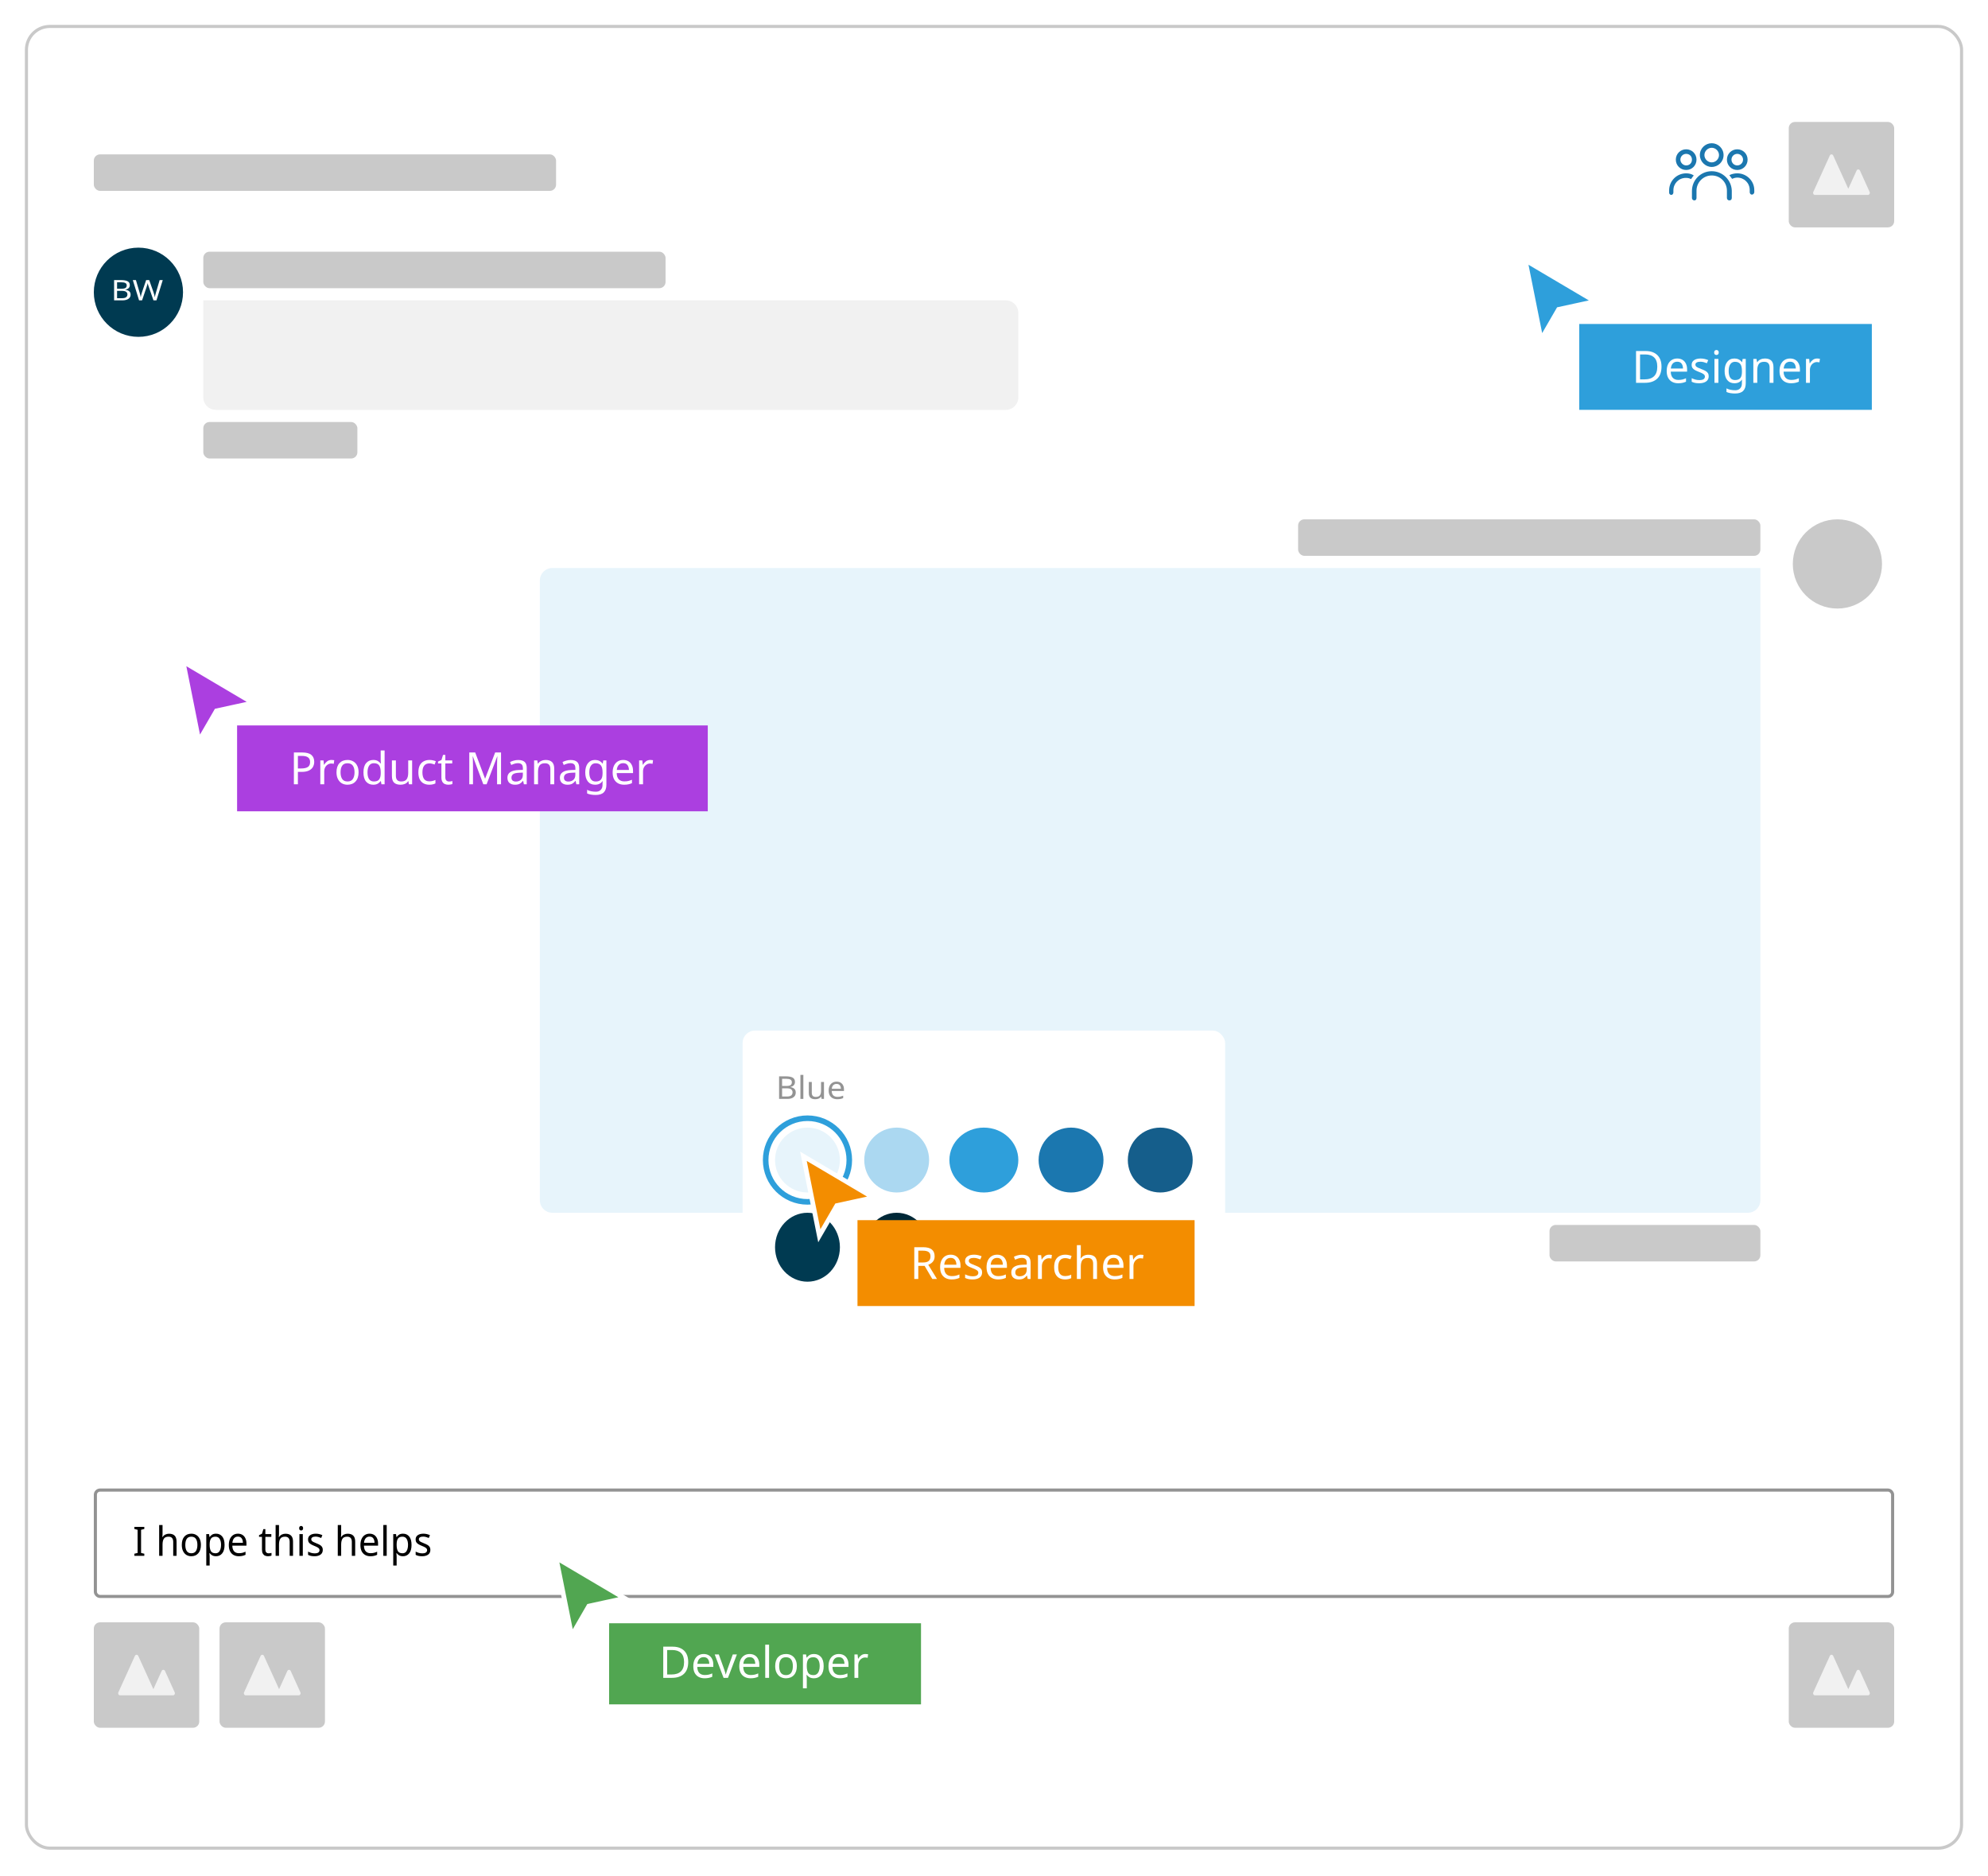 <svg width="639" height="603" viewBox="0 0 639 603" fill="none" xmlns="http://www.w3.org/2000/svg">
<g filter="url(#filter0_d_5248_1139)">
<rect x="8" y="4" width="623" height="586.506" rx="8" fill="white"/>
<rect x="8.5" y="4.5" width="622" height="585.506" rx="7.5" stroke="#C9C9C9"/>
</g>
<rect x="30.157" y="49.617" width="148.582" height="11.73" rx="2" fill="#C9C9C9"/>
<rect x="65.348" y="80.897" width="148.582" height="11.73" rx="2" fill="#C9C9C9"/>
<rect x="574.956" y="39.19" width="33.887" height="33.887" rx="2" fill="#C9C9C9"/>
<rect x="30.657" y="478.918" width="577.686" height="34.19" rx="1.5" stroke="#939393"/>
<rect x="417.251" y="166.918" width="148.582" height="11.73" rx="2" fill="#C9C9C9"/>
<rect x="498.059" y="393.701" width="67.774" height="11.73" rx="2" fill="#C9C9C9"/>
<rect x="65.348" y="135.638" width="49.527" height="11.73" rx="2" fill="#C9C9C9"/>
<path d="M65.348 96.538H323.32C325.53 96.538 327.32 98.329 327.32 100.538V127.728C327.32 129.937 325.53 131.728 323.32 131.728H69.348C67.138 131.728 65.348 129.937 65.348 127.728V96.538Z" fill="#F1F1F1"/>
<rect x="507.616" y="104.128" width="94.046" height="27.6" fill="#2E9FDB"/>
<g filter="url(#filter1_d_5248_1139)">
<path d="M490.238 79.594L495.349 105.15L500.972 95.439L512.727 92.883L490.238 79.594Z" fill="#2E9FDB"/>
<path d="M490.238 79.594L495.349 105.15L500.972 95.439L512.727 92.883L490.238 79.594Z" stroke="white" stroke-width="1.5"/>
</g>
<path d="M534.057 117.83C534.057 119.557 533.585 120.859 532.64 121.737C531.705 122.605 530.398 123.039 528.719 123.039H525.871V112.821H529.02C530.04 112.821 530.928 113.012 531.681 113.393C532.445 113.775 533.031 114.338 533.442 115.082C533.852 115.826 534.057 116.742 534.057 117.83ZM532.698 117.873C532.698 116.508 532.359 115.511 531.681 114.882C531.014 114.242 530.064 113.923 528.834 113.923H527.159V121.937H528.547C531.314 121.937 532.698 120.582 532.698 117.873Z" fill="white"/>
<path d="M539.116 115.225C539.764 115.225 540.327 115.368 540.804 115.654C541.281 115.941 541.644 116.346 541.892 116.871C542.15 117.386 542.279 117.992 542.279 118.688V119.447H537.026C537.045 120.315 537.265 120.978 537.685 121.436C538.114 121.885 538.71 122.109 539.474 122.109C539.96 122.109 540.389 122.066 540.762 121.98C541.143 121.885 541.534 121.751 541.935 121.579V122.681C541.544 122.853 541.157 122.977 540.776 123.053C540.394 123.139 539.941 123.182 539.416 123.182C538.682 123.182 538.038 123.034 537.484 122.739C536.931 122.443 536.497 122.004 536.182 121.422C535.877 120.84 535.724 120.12 535.724 119.261C535.724 118.421 535.862 117.701 536.139 117.1C536.425 116.499 536.821 116.036 537.327 115.712C537.842 115.387 538.438 115.225 539.116 115.225ZM539.101 116.256C538.5 116.256 538.023 116.451 537.67 116.842C537.327 117.224 537.122 117.758 537.055 118.445H540.962C540.952 117.796 540.8 117.272 540.504 116.871C540.208 116.461 539.741 116.256 539.101 116.256Z" fill="white"/>
<path d="M549.226 120.921C549.226 121.665 548.949 122.228 548.396 122.61C547.843 122.991 547.098 123.182 546.163 123.182C545.629 123.182 545.166 123.139 544.775 123.053C544.394 122.968 544.055 122.848 543.759 122.696V121.551C544.064 121.703 544.432 121.846 544.861 121.98C545.3 122.104 545.744 122.166 546.192 122.166C546.831 122.166 547.294 122.066 547.58 121.866C547.866 121.656 548.01 121.379 548.01 121.036C548.01 120.845 547.957 120.673 547.852 120.52C547.747 120.368 547.556 120.215 547.28 120.062C547.012 119.91 546.626 119.738 546.12 119.547C545.624 119.356 545.2 119.166 544.847 118.975C544.494 118.784 544.222 118.555 544.031 118.288C543.84 118.021 543.745 117.677 543.745 117.257C543.745 116.609 544.007 116.108 544.532 115.755C545.066 115.402 545.763 115.225 546.621 115.225C547.089 115.225 547.523 115.273 547.924 115.368C548.334 115.464 548.716 115.588 549.069 115.74L548.639 116.742C548.315 116.609 547.976 116.494 547.623 116.399C547.27 116.303 546.908 116.256 546.535 116.256C546.02 116.256 545.624 116.341 545.348 116.513C545.08 116.675 544.947 116.9 544.947 117.186C544.947 117.405 545.009 117.587 545.133 117.73C545.257 117.873 545.462 118.016 545.748 118.159C546.044 118.302 546.435 118.464 546.922 118.646C547.408 118.827 547.823 119.013 548.167 119.204C548.51 119.394 548.773 119.628 548.954 119.905C549.135 120.172 549.226 120.511 549.226 120.921Z" fill="white"/>
<path d="M551.723 112.492C551.914 112.492 552.081 112.558 552.224 112.692C552.377 112.816 552.453 113.016 552.453 113.293C552.453 113.57 552.377 113.775 552.224 113.909C552.081 114.033 551.914 114.095 551.723 114.095C551.514 114.095 551.337 114.033 551.194 113.909C551.051 113.775 550.979 113.57 550.979 113.293C550.979 113.016 551.051 112.816 551.194 112.692C551.337 112.558 551.514 112.492 551.723 112.492ZM552.339 115.368V123.039H551.079V115.368H552.339Z" fill="white"/>
<path d="M557.488 115.225C557.994 115.225 558.447 115.321 558.848 115.511C559.258 115.702 559.606 115.993 559.893 116.384H559.964L560.136 115.368H561.138V123.168C561.138 124.265 560.856 125.09 560.293 125.644C559.74 126.197 558.876 126.474 557.703 126.474C556.577 126.474 555.656 126.312 554.941 125.987V124.828C555.695 125.229 556.639 125.429 557.774 125.429C558.433 125.429 558.948 125.233 559.32 124.842C559.702 124.461 559.893 123.936 559.893 123.268V122.968C559.893 122.853 559.897 122.691 559.907 122.481C559.916 122.262 559.926 122.109 559.935 122.023H559.878C559.363 122.796 558.571 123.182 557.503 123.182C556.51 123.182 555.733 122.834 555.17 122.137C554.616 121.441 554.34 120.468 554.34 119.218C554.34 117.997 554.616 117.028 555.17 116.313C555.733 115.588 556.506 115.225 557.488 115.225ZM557.66 116.284C557.021 116.284 556.525 116.542 556.172 117.057C555.819 117.563 555.642 118.288 555.642 119.232C555.642 120.177 555.814 120.902 556.157 121.408C556.501 121.904 557.011 122.152 557.689 122.152C558.461 122.152 559.024 121.947 559.377 121.536C559.73 121.117 559.907 120.444 559.907 119.519V119.218C559.907 118.178 559.726 117.429 559.363 116.971C559 116.513 558.433 116.284 557.66 116.284Z" fill="white"/>
<path d="M567.266 115.225C568.182 115.225 568.874 115.449 569.341 115.898C569.809 116.346 570.043 117.062 570.043 118.044V123.039H568.798V118.13C568.798 116.9 568.225 116.284 567.08 116.284C566.231 116.284 565.644 116.523 565.32 117C564.995 117.477 564.833 118.164 564.833 119.061V123.039H563.574V115.368H564.59L564.776 116.413H564.848C565.096 116.012 565.439 115.717 565.878 115.526C566.317 115.325 566.78 115.225 567.266 115.225Z" fill="white"/>
<path d="M575.383 115.225C576.032 115.225 576.595 115.368 577.072 115.654C577.549 115.941 577.911 116.346 578.159 116.871C578.417 117.386 578.546 117.992 578.546 118.688V119.447H573.294C573.313 120.315 573.532 120.978 573.952 121.436C574.381 121.885 574.978 122.109 575.741 122.109C576.227 122.109 576.657 122.066 577.029 121.98C577.41 121.885 577.802 121.751 578.202 121.579V122.681C577.811 122.853 577.425 122.977 577.043 123.053C576.662 123.139 576.208 123.182 575.684 123.182C574.949 123.182 574.305 123.034 573.752 122.739C573.198 122.443 572.764 122.004 572.449 121.422C572.144 120.84 571.991 120.12 571.991 119.261C571.991 118.421 572.13 117.701 572.406 117.1C572.693 116.499 573.088 116.036 573.594 115.712C574.109 115.387 574.706 115.225 575.383 115.225ZM575.369 116.256C574.768 116.256 574.291 116.451 573.938 116.842C573.594 117.224 573.389 117.758 573.322 118.445H577.229C577.22 117.796 577.067 117.272 576.771 116.871C576.475 116.461 576.008 116.256 575.369 116.256Z" fill="white"/>
<path d="M584.076 115.225C584.22 115.225 584.372 115.235 584.534 115.254C584.697 115.263 584.844 115.282 584.978 115.311L584.821 116.47C584.697 116.442 584.558 116.418 584.406 116.399C584.253 116.38 584.115 116.37 583.991 116.37C583.599 116.37 583.232 116.48 582.889 116.699C582.545 116.909 582.268 117.21 582.059 117.601C581.858 117.982 581.758 118.431 581.758 118.946V123.039H580.499V115.368H581.529L581.672 116.771H581.729C581.968 116.351 582.283 115.988 582.674 115.683C583.075 115.378 583.542 115.225 584.076 115.225Z" fill="white"/>
<rect x="195.782" y="521.729" width="100.257" height="26.067" fill="#51A651"/>
<g filter="url(#filter2_d_5248_1139)">
<path d="M178.738 496.665L183.751 521.729L189.265 512.205L200.795 509.699L178.738 496.665Z" fill="#51A651"/>
<path d="M178.738 496.665L183.751 521.729L189.265 512.205L200.795 509.699L178.738 496.665Z" stroke="white" stroke-width="1.5"/>
</g>
<path d="M221.214 534.166C221.214 535.859 220.751 537.137 219.825 537.998C218.908 538.849 217.626 539.275 215.979 539.275H213.186V529.253H216.273C217.275 529.253 218.145 529.44 218.884 529.815C219.633 530.189 220.208 530.741 220.611 531.471C221.013 532.201 221.214 533.099 221.214 534.166ZM219.881 534.208C219.881 532.87 219.549 531.892 218.884 531.274C218.229 530.647 217.298 530.334 216.091 530.334H214.449V538.194H215.81C218.524 538.194 219.881 536.865 219.881 534.208Z" fill="white"/>
<path d="M226.175 531.611C226.812 531.611 227.364 531.751 227.832 532.032C228.3 532.313 228.655 532.711 228.898 533.225C229.151 533.731 229.277 534.325 229.277 535.008V535.752H224.126C224.145 536.603 224.36 537.254 224.772 537.703C225.193 538.143 225.778 538.362 226.526 538.362C227.004 538.362 227.425 538.32 227.79 538.236C228.164 538.143 228.548 538.012 228.941 537.843V538.924C228.557 539.092 228.178 539.214 227.804 539.289C227.429 539.373 226.985 539.415 226.47 539.415C225.75 539.415 225.118 539.27 224.575 538.98C224.033 538.69 223.607 538.26 223.298 537.689C222.999 537.118 222.849 536.411 222.849 535.569C222.849 534.746 222.985 534.039 223.256 533.45C223.537 532.86 223.925 532.407 224.421 532.088C224.926 531.77 225.511 531.611 226.175 531.611ZM226.161 532.622C225.572 532.622 225.104 532.814 224.758 533.197C224.421 533.572 224.22 534.096 224.154 534.769H227.986C227.977 534.133 227.827 533.618 227.537 533.225C227.247 532.823 226.788 532.622 226.161 532.622Z" fill="white"/>
<path d="M232.575 539.275L229.725 531.751H231.045L232.645 536.187C232.72 536.393 232.799 536.622 232.884 536.875C232.968 537.127 233.043 537.371 233.108 537.605C233.174 537.838 233.22 538.03 233.249 538.18H233.305C233.333 538.03 233.384 537.838 233.459 537.605C233.534 537.361 233.613 537.118 233.698 536.875C233.782 536.622 233.861 536.393 233.936 536.187L235.536 531.751H236.856L233.992 539.275H232.575Z" fill="white"/>
<path d="M240.952 531.611C241.588 531.611 242.14 531.751 242.608 532.032C243.076 532.313 243.431 532.711 243.675 533.225C243.927 533.731 244.054 534.325 244.054 535.008V535.752H238.902C238.921 536.603 239.136 537.254 239.548 537.703C239.969 538.143 240.554 538.362 241.303 538.362C241.78 538.362 242.201 538.32 242.566 538.236C242.94 538.143 243.324 538.012 243.717 537.843V538.924C243.333 539.092 242.954 539.214 242.58 539.289C242.206 539.373 241.761 539.415 241.246 539.415C240.526 539.415 239.894 539.27 239.352 538.98C238.809 538.69 238.383 538.26 238.074 537.689C237.775 537.118 237.625 536.411 237.625 535.569C237.625 534.746 237.761 534.039 238.032 533.45C238.313 532.86 238.701 532.407 239.197 532.088C239.702 531.77 240.287 531.611 240.952 531.611ZM240.938 532.622C240.348 532.622 239.88 532.814 239.534 533.197C239.197 533.572 238.996 534.096 238.931 534.769H242.762C242.753 534.133 242.603 533.618 242.313 533.225C242.023 532.823 241.565 532.622 240.938 532.622Z" fill="white"/>
<path d="M247.204 539.275H245.969V528.607H247.204V539.275Z" fill="white"/>
<path d="M256.128 535.499C256.128 536.744 255.81 537.707 255.174 538.391C254.547 539.074 253.695 539.415 252.619 539.415C251.955 539.415 251.361 539.265 250.837 538.966C250.322 538.657 249.915 538.213 249.616 537.633C249.316 537.043 249.167 536.332 249.167 535.499C249.167 534.255 249.475 533.295 250.093 532.622C250.72 531.948 251.576 531.611 252.661 531.611C253.335 531.611 253.934 531.766 254.458 532.074C254.982 532.374 255.389 532.814 255.679 533.394C255.979 533.965 256.128 534.666 256.128 535.499ZM250.444 535.499C250.444 536.388 250.617 537.095 250.963 537.619C251.319 538.133 251.88 538.391 252.647 538.391C253.405 538.391 253.962 538.133 254.318 537.619C254.673 537.095 254.851 536.388 254.851 535.499C254.851 534.61 254.673 533.913 254.318 533.408C253.962 532.902 253.401 532.65 252.633 532.65C251.866 532.65 251.309 532.902 250.963 533.408C250.617 533.913 250.444 534.61 250.444 535.499Z" fill="white"/>
<path d="M261.665 531.611C262.592 531.611 263.335 531.934 263.897 532.58C264.468 533.225 264.753 534.198 264.753 535.499C264.753 536.781 264.468 537.754 263.897 538.419C263.335 539.083 262.587 539.415 261.651 539.415C261.071 539.415 260.589 539.308 260.205 539.092C259.831 538.877 259.536 538.62 259.321 538.32H259.237C259.246 538.479 259.26 538.681 259.279 538.924C259.307 539.167 259.321 539.378 259.321 539.556V542.643H258.086V531.751H259.097L259.265 532.776H259.321C259.546 532.449 259.84 532.173 260.205 531.948C260.57 531.723 261.057 531.611 261.665 531.611ZM261.441 532.65C260.673 532.65 260.131 532.865 259.812 533.295C259.494 533.726 259.331 534.381 259.321 535.261V535.499C259.321 536.426 259.471 537.141 259.77 537.647C260.079 538.143 260.645 538.391 261.469 538.391C261.918 538.391 262.292 538.269 262.592 538.026C262.891 537.773 263.111 537.427 263.251 536.987C263.401 536.547 263.476 536.047 263.476 535.485C263.476 534.624 263.307 533.936 262.971 533.422C262.643 532.907 262.133 532.65 261.441 532.65Z" fill="white"/>
<path d="M269.627 531.611C270.263 531.611 270.815 531.751 271.283 532.032C271.751 532.313 272.107 532.711 272.35 533.225C272.603 533.731 272.729 534.325 272.729 535.008V535.752H267.578C267.596 536.603 267.812 537.254 268.223 537.703C268.644 538.143 269.229 538.362 269.978 538.362C270.455 538.362 270.876 538.32 271.241 538.236C271.615 538.143 271.999 538.012 272.392 537.843V538.924C272.008 539.092 271.629 539.214 271.255 539.289C270.881 539.373 270.436 539.415 269.922 539.415C269.201 539.415 268.57 539.27 268.027 538.98C267.484 538.69 267.058 538.26 266.75 537.689C266.45 537.118 266.3 536.411 266.3 535.569C266.3 534.746 266.436 534.039 266.707 533.45C266.988 532.86 267.376 532.407 267.872 532.088C268.378 531.77 268.963 531.611 269.627 531.611ZM269.613 532.622C269.023 532.622 268.555 532.814 268.209 533.197C267.872 533.572 267.671 534.096 267.606 534.769H271.438C271.428 534.133 271.278 533.618 270.988 533.225C270.698 532.823 270.24 532.622 269.613 532.622Z" fill="white"/>
<path d="M278.153 531.611C278.294 531.611 278.443 531.62 278.602 531.639C278.761 531.649 278.906 531.667 279.037 531.695L278.883 532.832C278.761 532.804 278.626 532.781 278.476 532.762C278.326 532.743 278.191 532.734 278.069 532.734C277.685 532.734 277.325 532.842 276.988 533.057C276.651 533.263 276.38 533.557 276.174 533.941C275.978 534.315 275.879 534.755 275.879 535.261V539.275H274.644V531.751H275.655L275.795 533.127H275.851C276.085 532.715 276.394 532.36 276.778 532.06C277.171 531.761 277.629 531.611 278.153 531.611Z" fill="white"/>
<path d="M541.982 55.71C538.952 55.71 536.508 58.154 536.508 61.184C536.508 61.282 536.508 61.868 536.508 61.966C536.508 62.357 536.899 62.65 537.192 62.65C537.583 62.65 537.876 62.259 537.876 61.868V61.184C537.876 58.936 539.636 57.176 541.884 57.176C542.471 57.176 543.057 57.274 543.546 57.567C543.839 57.176 544.132 56.688 544.426 56.394C543.741 55.906 542.862 55.71 541.982 55.71Z" fill="#1B77AF"/>
<path d="M541.982 54.635C543.839 54.635 545.305 53.169 545.305 51.311C545.305 49.454 543.839 47.988 541.982 47.988C540.125 47.988 538.658 49.454 538.658 51.311C538.658 53.169 540.125 54.635 541.982 54.635ZM541.982 49.454C543.057 49.454 543.839 50.236 543.839 51.311C543.839 52.386 543.057 53.169 541.982 53.169C541.004 53.169 540.125 52.289 540.125 51.311C540.125 50.236 541.004 49.454 541.982 49.454Z" fill="#1B77AF"/>
<path d="M558.404 55.71C557.524 55.71 556.645 55.906 555.863 56.297C556.156 56.688 556.449 57.079 556.742 57.47C557.231 57.274 557.818 57.079 558.404 57.079C560.652 57.079 562.412 58.838 562.412 61.086V61.771C562.412 62.162 562.705 62.553 563.096 62.553C563.487 62.553 563.78 62.259 563.878 61.868V61.086C563.878 58.154 561.434 55.71 558.404 55.71Z" fill="#1B77AF"/>
<path d="M558.404 54.635C560.261 54.635 561.728 53.169 561.728 51.311C561.728 49.454 560.261 47.988 558.404 47.988C556.547 47.988 555.081 49.454 555.081 51.311C555.081 53.169 556.547 54.635 558.404 54.635ZM558.404 49.454C559.382 49.454 560.261 50.236 560.261 51.311C560.261 52.386 559.382 53.169 558.404 53.169C557.329 53.169 556.547 52.289 556.547 51.311C556.547 50.236 557.427 49.454 558.404 49.454Z" fill="#1B77AF"/>
<path d="M550.193 55.026C546.674 55.026 543.839 57.861 543.839 61.38V63.628C543.839 64.019 544.132 64.41 544.621 64.41C545.11 64.41 545.305 64.019 545.305 63.628V61.282C545.305 58.643 547.456 56.394 550.193 56.394C552.93 56.394 555.081 58.545 555.081 61.282V63.628C555.081 64.019 555.374 64.41 555.863 64.41C556.351 64.41 556.645 64.117 556.645 63.628V61.282C556.547 57.861 553.712 55.026 550.193 55.026Z" fill="#1B77AF"/>
<path d="M550.193 53.657C552.246 53.657 554.005 51.995 554.005 49.845C554.005 47.694 552.246 46.033 550.193 46.033C548.14 46.033 546.381 47.694 546.381 49.845C546.381 51.898 548.14 53.657 550.193 53.657ZM550.193 47.499C551.464 47.499 552.539 48.574 552.539 49.845C552.539 51.116 551.464 52.191 550.193 52.191C548.922 52.191 547.847 51.116 547.847 49.845C547.847 48.574 548.922 47.499 550.193 47.499Z" fill="#1B77AF"/>
<path d="M58.831 93.931C58.831 101.849 52.412 108.268 44.494 108.268C36.576 108.268 30.157 101.849 30.157 93.931C30.157 86.013 36.576 79.594 44.494 79.594C52.412 79.594 58.831 86.013 58.831 93.931Z" fill="#003A51"/>
<path d="M604.933 181.255C604.933 189.173 598.515 195.592 590.597 195.592C582.679 195.592 576.26 189.173 576.26 181.255C576.26 173.337 582.679 166.918 590.597 166.918C598.515 166.918 604.933 173.337 604.933 181.255Z" fill="#C9C9C9"/>
<path d="M36.674 90.021H38.844C39.787 90.021 40.503 90.143 40.992 90.386C41.482 90.629 41.726 91.046 41.726 91.636C41.726 92.02 41.602 92.339 41.354 92.595C41.106 92.844 40.748 93.006 40.28 93.079V93.124C40.599 93.173 40.886 93.255 41.141 93.371C41.404 93.486 41.609 93.65 41.758 93.864C41.907 94.076 41.982 94.35 41.982 94.685C41.982 95.275 41.744 95.731 41.269 96.054C40.801 96.376 40.159 96.538 39.344 96.538H36.674V90.021ZM37.631 92.796H39.035C39.681 92.796 40.124 92.707 40.365 92.531C40.613 92.348 40.737 92.081 40.737 91.728C40.737 91.369 40.588 91.113 40.29 90.961C40 90.803 39.532 90.724 38.886 90.724H37.631V92.796ZM37.631 93.48V95.844H39.163C39.837 95.844 40.304 95.731 40.567 95.506C40.829 95.281 40.96 94.986 40.96 94.621C40.96 94.28 40.822 94.007 40.546 93.8C40.276 93.587 39.79 93.48 39.088 93.48H37.631Z" fill="white"/>
<path d="M52.314 90.021L50.293 96.538H49.325L47.847 92.266C47.783 92.096 47.722 91.922 47.666 91.746C47.616 91.564 47.57 91.405 47.528 91.271C47.492 91.132 47.471 91.034 47.464 90.979C47.457 91.058 47.417 91.229 47.347 91.49C47.276 91.746 47.194 92.014 47.102 92.294L45.666 96.538H44.698L42.688 90.021H43.688L44.868 94C44.953 94.28 45.024 94.551 45.081 94.813C45.145 95.074 45.194 95.321 45.23 95.552C45.265 95.315 45.319 95.056 45.389 94.776C45.46 94.496 45.542 94.222 45.634 93.955L46.974 90.021H47.964L49.357 93.982C49.456 94.262 49.541 94.542 49.612 94.822C49.683 95.102 49.736 95.345 49.772 95.552C49.8 95.327 49.846 95.084 49.91 94.822C49.981 94.554 50.059 94.277 50.144 93.991L51.314 90.021H52.314Z" fill="white"/>
<path d="M46.384 500.054H43.19V499.376L44.23 499.129V491.686L43.19 491.426V490.748H46.384V491.426L45.344 491.686V499.129L46.384 499.376V500.054Z" fill="black"/>
<path d="M52.246 490.148V493.055C52.246 493.402 52.225 493.728 52.184 494.032H52.258C52.473 493.676 52.762 493.407 53.125 493.224C53.496 493.042 53.896 492.951 54.325 492.951C55.126 492.951 55.728 493.155 56.133 493.563C56.545 493.963 56.752 494.61 56.752 495.505V500.054H55.675V495.583C55.675 494.463 55.179 493.902 54.189 493.902C53.447 493.902 52.935 494.124 52.655 494.567C52.382 495.001 52.246 495.627 52.246 496.444V500.054H51.157V490.148H52.246Z" fill="black"/>
<path d="M64.576 496.548C64.576 497.704 64.295 498.598 63.734 499.233C63.181 499.867 62.431 500.184 61.482 500.184C60.896 500.184 60.372 500.045 59.91 499.767C59.456 499.48 59.097 499.068 58.833 498.529C58.569 497.982 58.437 497.321 58.437 496.548C58.437 495.392 58.709 494.502 59.254 493.876C59.807 493.25 60.562 492.938 61.519 492.938C62.113 492.938 62.641 493.081 63.103 493.368C63.565 493.646 63.924 494.054 64.18 494.593C64.444 495.123 64.576 495.775 64.576 496.548ZM59.563 496.548C59.563 497.373 59.716 498.029 60.021 498.516C60.335 498.994 60.83 499.233 61.506 499.233C62.175 499.233 62.666 498.994 62.979 498.516C63.293 498.029 63.45 497.373 63.45 496.548C63.45 495.722 63.293 495.075 62.979 494.606C62.666 494.137 62.171 493.902 61.494 493.902C60.817 493.902 60.326 494.137 60.021 494.606C59.716 495.075 59.563 495.722 59.563 496.548Z" fill="black"/>
<path d="M69.459 492.938C70.275 492.938 70.931 493.237 71.427 493.837C71.93 494.436 72.181 495.34 72.181 496.548C72.181 497.738 71.93 498.642 71.427 499.259C70.931 499.876 70.271 500.184 69.446 500.184C68.934 500.184 68.51 500.084 68.171 499.884C67.841 499.685 67.581 499.446 67.391 499.168H67.317C67.325 499.315 67.338 499.502 67.354 499.728C67.379 499.954 67.391 500.149 67.391 500.315V503.182H66.302V493.068H67.193L67.342 494.019H67.391C67.59 493.715 67.849 493.459 68.171 493.25C68.493 493.042 68.922 492.938 69.459 492.938ZM69.26 493.902C68.584 493.902 68.105 494.102 67.825 494.502C67.544 494.901 67.4 495.51 67.391 496.326V496.548C67.391 497.408 67.523 498.073 67.787 498.542C68.06 499.003 68.559 499.233 69.285 499.233C69.681 499.233 70.011 499.12 70.275 498.894C70.539 498.659 70.733 498.338 70.857 497.929C70.989 497.521 71.055 497.056 71.055 496.535C71.055 495.735 70.907 495.097 70.61 494.619C70.321 494.141 69.871 493.902 69.26 493.902Z" fill="black"/>
<path d="M76.479 492.938C77.04 492.938 77.527 493.068 77.94 493.329C78.352 493.589 78.666 493.959 78.88 494.436C79.103 494.906 79.215 495.457 79.215 496.092V496.782H74.672C74.689 497.573 74.879 498.177 75.242 498.594C75.613 499.003 76.129 499.207 76.789 499.207C77.21 499.207 77.581 499.168 77.903 499.089C78.233 499.003 78.571 498.881 78.918 498.724V499.728C78.579 499.884 78.245 499.997 77.915 500.067C77.585 500.145 77.193 500.184 76.739 500.184C76.104 500.184 75.547 500.05 75.068 499.78C74.59 499.511 74.214 499.111 73.942 498.581C73.678 498.051 73.546 497.395 73.546 496.613C73.546 495.848 73.665 495.192 73.905 494.645C74.152 494.098 74.495 493.676 74.932 493.381C75.378 493.085 75.894 492.938 76.479 492.938ZM76.467 493.876C75.947 493.876 75.534 494.054 75.229 494.41C74.932 494.758 74.755 495.245 74.697 495.87H78.076C78.068 495.279 77.936 494.801 77.68 494.436C77.424 494.063 77.02 493.876 76.467 493.876Z" fill="black"/>
<path d="M86.334 499.246C86.499 499.246 86.669 499.233 86.842 499.207C87.015 499.181 87.155 499.146 87.263 499.102V499.976C87.147 500.037 86.982 500.084 86.768 500.119C86.553 500.162 86.347 500.184 86.149 500.184C85.802 500.184 85.48 500.123 85.183 500.002C84.894 499.871 84.659 499.65 84.478 499.337C84.296 499.024 84.206 498.585 84.206 498.021V493.954H83.265V493.407L84.218 492.951L84.651 491.465H85.295V493.068H87.213V493.954H85.295V497.995C85.295 498.42 85.39 498.737 85.579 498.946C85.777 499.146 86.029 499.246 86.334 499.246Z" fill="black"/>
<path d="M89.68 490.148V493.055C89.68 493.402 89.66 493.728 89.618 494.032H89.693C89.907 493.676 90.196 493.407 90.559 493.224C90.93 493.042 91.331 492.951 91.76 492.951C92.56 492.951 93.162 493.155 93.567 493.563C93.979 493.963 94.186 494.61 94.186 495.505V500.054H93.109V495.583C93.109 494.463 92.614 493.902 91.624 493.902C90.881 493.902 90.369 494.124 90.089 494.567C89.817 495.001 89.68 495.627 89.68 496.444V500.054H88.591V490.148H89.68Z" fill="black"/>
<path d="M96.799 490.448C96.964 490.448 97.109 490.509 97.233 490.631C97.365 490.744 97.431 490.926 97.431 491.178C97.431 491.43 97.365 491.617 97.233 491.739C97.109 491.851 96.964 491.908 96.799 491.908C96.618 491.908 96.465 491.851 96.341 491.739C96.218 491.617 96.156 491.43 96.156 491.178C96.156 490.926 96.218 490.744 96.341 490.631C96.465 490.509 96.618 490.448 96.799 490.448ZM97.332 493.068V500.054H96.242V493.068H97.332Z" fill="black"/>
<path d="M103.753 498.125C103.753 498.803 103.514 499.315 103.035 499.663C102.557 500.01 101.913 500.184 101.104 500.184C100.642 500.184 100.242 500.145 99.904 500.067C99.574 499.989 99.281 499.88 99.025 499.741V498.698C99.289 498.837 99.607 498.968 99.978 499.089C100.358 499.202 100.741 499.259 101.129 499.259C101.682 499.259 102.082 499.168 102.33 498.985C102.577 498.794 102.701 498.542 102.701 498.229C102.701 498.055 102.656 497.899 102.565 497.76C102.474 497.621 102.309 497.482 102.07 497.343C101.839 497.204 101.505 497.047 101.067 496.874C100.638 496.7 100.271 496.526 99.966 496.352C99.66 496.179 99.425 495.97 99.26 495.727C99.095 495.483 99.013 495.171 99.013 494.788C99.013 494.198 99.24 493.741 99.693 493.42C100.155 493.098 100.758 492.938 101.5 492.938C101.905 492.938 102.28 492.981 102.627 493.068C102.982 493.155 103.312 493.268 103.617 493.407L103.246 494.319C102.965 494.198 102.672 494.093 102.367 494.006C102.062 493.919 101.748 493.876 101.426 493.876C100.981 493.876 100.638 493.954 100.399 494.111C100.168 494.258 100.052 494.463 100.052 494.723C100.052 494.923 100.106 495.088 100.213 495.218C100.32 495.349 100.498 495.479 100.745 495.609C101.001 495.74 101.34 495.888 101.76 496.053C102.181 496.218 102.54 496.387 102.837 496.561C103.134 496.735 103.361 496.948 103.518 497.2C103.675 497.443 103.753 497.751 103.753 498.125Z" fill="black"/>
<path d="M109.661 490.148V493.055C109.661 493.402 109.64 493.728 109.599 494.032H109.673C109.888 493.676 110.176 493.407 110.539 493.224C110.911 493.042 111.311 492.951 111.74 492.951C112.54 492.951 113.143 493.155 113.547 493.563C113.96 493.963 114.166 494.61 114.166 495.505V500.054H113.089V495.583C113.089 494.463 112.594 493.902 111.604 493.902C110.861 493.902 110.35 494.124 110.069 494.567C109.797 495.001 109.661 495.627 109.661 496.444V500.054H108.571V490.148H109.661Z" fill="black"/>
<path d="M118.785 492.938C119.346 492.938 119.833 493.068 120.245 493.329C120.658 493.589 120.971 493.959 121.186 494.436C121.409 494.906 121.52 495.457 121.52 496.092V496.782H116.978C116.994 497.573 117.184 498.177 117.547 498.594C117.918 499.003 118.434 499.207 119.094 499.207C119.515 499.207 119.886 499.168 120.208 499.089C120.538 499.003 120.877 498.881 121.223 498.724V499.728C120.885 499.884 120.551 499.997 120.221 500.067C119.89 500.145 119.499 500.184 119.045 500.184C118.409 500.184 117.852 500.05 117.374 499.78C116.895 499.511 116.52 499.111 116.247 498.581C115.983 498.051 115.851 497.395 115.851 496.613C115.851 495.848 115.971 495.192 116.21 494.645C116.458 494.098 116.8 493.676 117.238 493.381C117.683 493.085 118.199 492.938 118.785 492.938ZM118.772 493.876C118.253 493.876 117.84 494.054 117.535 494.41C117.238 494.758 117.06 495.245 117.002 495.87H120.381C120.373 495.279 120.241 494.801 119.985 494.436C119.73 494.063 119.325 493.876 118.772 493.876Z" fill="black"/>
<path d="M124.298 500.054H123.209V490.148H124.298V500.054Z" fill="black"/>
<path d="M129.556 492.938C130.373 492.938 131.029 493.237 131.524 493.837C132.028 494.436 132.279 495.34 132.279 496.548C132.279 497.738 132.028 498.642 131.524 499.259C131.029 499.876 130.369 500.184 129.544 500.184C129.032 500.184 128.607 500.084 128.269 499.884C127.939 499.685 127.679 499.446 127.489 499.168H127.415C127.423 499.315 127.436 499.502 127.452 499.728C127.477 499.954 127.489 500.149 127.489 500.315V503.182H126.4V493.068H127.291L127.44 494.019H127.489C127.687 493.715 127.947 493.459 128.269 493.25C128.591 493.042 129.02 492.938 129.556 492.938ZM129.358 493.902C128.682 493.902 128.203 494.102 127.923 494.502C127.642 494.901 127.498 495.51 127.489 496.326V496.548C127.489 497.408 127.621 498.073 127.885 498.542C128.158 499.003 128.657 499.233 129.383 499.233C129.779 499.233 130.109 499.12 130.373 498.894C130.637 498.659 130.831 498.338 130.955 497.929C131.087 497.521 131.153 497.056 131.153 496.535C131.153 495.735 131.004 495.097 130.707 494.619C130.419 494.141 129.969 493.902 129.358 493.902Z" fill="black"/>
<path d="M138.335 498.125C138.335 498.803 138.095 499.315 137.617 499.663C137.138 500.01 136.495 500.184 135.686 500.184C135.224 500.184 134.824 500.145 134.485 500.067C134.155 499.989 133.862 499.88 133.607 499.741V498.698C133.871 498.837 134.188 498.968 134.56 499.089C134.939 499.202 135.323 499.259 135.711 499.259C136.264 499.259 136.664 499.168 136.911 498.985C137.159 498.794 137.283 498.542 137.283 498.229C137.283 498.055 137.237 497.899 137.147 497.76C137.056 497.621 136.891 497.482 136.651 497.343C136.42 497.204 136.086 497.047 135.649 496.874C135.22 496.7 134.853 496.526 134.547 496.352C134.242 496.179 134.007 495.97 133.842 495.727C133.677 495.483 133.594 495.171 133.594 494.788C133.594 494.198 133.821 493.741 134.275 493.42C134.737 493.098 135.339 492.938 136.082 492.938C136.486 492.938 136.862 492.981 137.208 493.068C137.563 493.155 137.893 493.268 138.199 493.407L137.827 494.319C137.547 494.198 137.254 494.093 136.949 494.006C136.643 493.919 136.33 493.876 136.008 493.876C135.562 493.876 135.22 493.954 134.981 494.111C134.749 494.258 134.634 494.463 134.634 494.723C134.634 494.923 134.688 495.088 134.795 495.218C134.902 495.349 135.08 495.479 135.327 495.609C135.583 495.74 135.921 495.888 136.342 496.053C136.763 496.218 137.122 496.387 137.419 496.561C137.716 496.735 137.943 496.948 138.1 497.2C138.256 497.443 138.335 497.751 138.335 498.125Z" fill="black"/>
<path fill-rule="evenodd" clip-rule="evenodd" d="M589.24 49.98C589.02 49.496 588.38 49.496 588.16 49.98L582.84 61.705C582.64 62.145 582.94 62.651 583.38 62.651C583.38 62.651 594.08 62.651 594.1 62.651C594.12 62.651 600.42 62.651 600.42 62.651C600.86 62.651 601.16 62.145 600.96 61.705L597.84 54.82C597.62 54.336 596.98 54.336 596.76 54.82L594.1 60.671L589.24 49.98Z" fill="#F1F1F1"/>
<rect x="30.157" y="521.429" width="33.887" height="33.887" rx="2" fill="#C9C9C9"/>
<path fill-rule="evenodd" clip-rule="evenodd" d="M44.44 532.218C44.22 531.734 43.58 531.734 43.36 532.218L38.04 543.943C37.84 544.383 38.14 544.889 38.58 544.889C38.58 544.889 49.28 544.889 49.3 544.889C49.32 544.889 55.62 544.889 55.62 544.889C56.06 544.889 56.36 544.383 56.16 543.943L53.04 537.058C52.82 536.574 52.18 536.574 51.96 537.058L49.3 542.909L44.44 532.218Z" fill="#F1F1F1"/>
<rect x="70.561" y="521.429" width="33.887" height="33.887" rx="2" fill="#C9C9C9"/>
<path fill-rule="evenodd" clip-rule="evenodd" d="M84.844 532.218C84.624 531.734 83.984 531.734 83.764 532.218L78.444 543.943C78.244 544.383 78.544 544.889 78.984 544.889C78.984 544.889 89.684 544.889 89.704 544.889C89.724 544.889 96.025 544.889 96.025 544.889C96.465 544.889 96.764 544.383 96.564 543.943L93.444 537.058C93.224 536.574 92.584 536.574 92.364 537.058L89.704 542.909L84.844 532.218Z" fill="#F1F1F1"/>
<rect x="574.956" y="521.429" width="33.887" height="33.887" rx="2" fill="#C9C9C9"/>
<path fill-rule="evenodd" clip-rule="evenodd" d="M589.24 532.218C589.02 531.734 588.38 531.734 588.16 532.218L582.84 543.943C582.64 544.383 582.94 544.889 583.38 544.889C583.38 544.889 594.08 544.889 594.1 544.889C594.12 544.889 600.42 544.889 600.42 544.889C600.86 544.889 601.16 544.383 600.96 543.943L597.84 537.058C597.62 536.574 596.98 536.574 596.76 537.058L594.1 542.909L589.24 532.218Z" fill="#F1F1F1"/>
<path d="M173.525 186.559C173.525 184.349 175.316 182.559 177.525 182.559H565.833V385.791C565.833 388 564.042 389.791 561.833 389.791H177.525C175.316 389.791 173.525 388 173.525 385.791V186.559Z" fill="#E7F4FB"/>
<g filter="url(#filter3_d_5248_1139)">
<rect x="238.692" y="327.23" width="155.098" height="105.571" rx="4" fill="white"/>
</g>
<ellipse cx="259.546" cy="372.847" rx="10.427" ry="10.427" fill="#E7F4FB"/>
<path fill-rule="evenodd" clip-rule="evenodd" d="M259.546 385.392C266.474 385.392 272.091 379.775 272.091 372.847C272.091 365.919 266.474 360.302 259.546 360.302C252.618 360.302 247.001 365.919 247.001 372.847C247.001 379.775 252.618 385.392 259.546 385.392ZM259.546 387.184C267.464 387.184 273.883 380.765 273.883 372.847C273.883 364.929 267.464 358.51 259.546 358.51C251.628 358.51 245.209 364.929 245.209 372.847C245.209 380.765 251.628 387.184 259.546 387.184Z" fill="#2E9FDB"/>
<ellipse cx="259.546" cy="400.869" rx="10.427" ry="11.078" fill="#003A51"/>
<circle cx="288.22" cy="372.847" r="10.427" fill="#ABD8F1"/>
<ellipse cx="288.22" cy="400.869" rx="10.427" ry="11.078" fill="#002837"/>
<ellipse cx="316.242" cy="372.847" rx="11.079" ry="10.427" fill="#2E9FDB"/>
<ellipse cx="344.264" cy="372.847" rx="10.427" ry="10.427" fill="#1B77AF"/>
<ellipse cx="372.938" cy="372.847" rx="10.427" ry="10.427" fill="#155E8B"/>
<path d="M250.423 345.944H252.613C253.565 345.944 254.288 346.08 254.782 346.35C255.276 346.621 255.523 347.085 255.523 347.742C255.523 348.168 255.397 348.524 255.147 348.808C254.896 349.086 254.535 349.265 254.062 349.346V349.397C254.384 349.451 254.674 349.543 254.932 349.671C255.197 349.8 255.404 349.983 255.555 350.22C255.705 350.457 255.78 350.762 255.78 351.134C255.78 351.791 255.54 352.298 255.061 352.657C254.588 353.016 253.941 353.196 253.118 353.196H250.423V345.944ZM251.389 349.032H252.806C253.458 349.032 253.905 348.933 254.148 348.737C254.399 348.534 254.524 348.236 254.524 347.843C254.524 347.444 254.374 347.16 254.073 346.99C253.78 346.814 253.307 346.726 252.656 346.726H251.389V349.032ZM251.389 349.793V352.424H252.935C253.615 352.424 254.087 352.298 254.352 352.048C254.617 351.797 254.75 351.469 254.75 351.063C254.75 350.684 254.61 350.379 254.331 350.149C254.059 349.912 253.569 349.793 252.86 349.793H251.389Z" fill="#939393"/>
<path d="M258.221 353.196H257.277V345.477H258.221V353.196Z" fill="#939393"/>
<path d="M264.854 347.752V353.196H264.081L263.942 352.475H263.899C263.713 352.759 263.455 352.969 263.126 353.104C262.797 353.233 262.446 353.297 262.074 353.297C261.379 353.297 260.857 353.141 260.506 352.83C260.156 352.512 259.98 352.007 259.98 351.317V347.752H260.936V351.256C260.936 352.122 261.362 352.556 262.213 352.556C262.85 352.556 263.291 352.386 263.534 352.048C263.784 351.709 263.91 351.222 263.91 350.586V347.752H264.854Z" fill="#939393"/>
<path d="M268.904 347.65C269.39 347.65 269.813 347.752 270.171 347.955C270.528 348.158 270.8 348.446 270.987 348.818C271.18 349.184 271.276 349.614 271.276 350.108V350.646H267.336C267.351 351.263 267.515 351.733 267.83 352.058C268.152 352.376 268.6 352.535 269.172 352.535C269.537 352.535 269.859 352.505 270.138 352.444C270.425 352.376 270.718 352.282 271.019 352.16V352.942C270.725 353.064 270.435 353.152 270.149 353.206C269.863 353.267 269.523 353.297 269.129 353.297C268.578 353.297 268.095 353.192 267.68 352.982C267.265 352.772 266.939 352.461 266.703 352.048C266.474 351.635 266.359 351.124 266.359 350.514C266.359 349.919 266.463 349.407 266.671 348.981C266.885 348.554 267.182 348.226 267.562 347.996C267.948 347.766 268.396 347.65 268.904 347.65ZM268.893 348.382C268.442 348.382 268.084 348.52 267.819 348.798C267.562 349.069 267.408 349.448 267.358 349.936H270.289C270.282 349.475 270.167 349.103 269.945 348.818C269.723 348.527 269.373 348.382 268.893 348.382Z" fill="#939393"/>
<rect x="275.62" y="392.167" width="108.357" height="27.6" fill="#F38D00"/>
<g filter="url(#filter4_d_5248_1139)">
<path d="M258.242 367.634L263.353 393.19L268.976 383.478L280.731 380.923L258.242 367.634Z" fill="#F38D00"/>
<path d="M258.242 367.634L263.353 393.19L268.976 383.478L280.731 380.923L258.242 367.634Z" stroke="white" stroke-width="1.5"/>
</g>
<path d="M296.695 400.86C297.964 400.86 298.899 401.104 299.5 401.59C300.111 402.067 300.416 402.792 300.416 403.766C300.416 404.309 300.316 404.763 300.116 405.125C299.915 405.488 299.658 405.779 299.343 405.998C299.038 406.218 298.713 406.385 298.37 406.499L301.175 411.079H299.672L297.196 406.857H295.164V411.079H293.876V400.86H296.695ZM296.624 401.977H295.164V405.769H296.695C297.525 405.769 298.131 405.607 298.513 405.283C298.894 404.949 299.085 404.462 299.085 403.823C299.085 403.155 298.885 402.683 298.484 402.406C298.083 402.12 297.463 401.977 296.624 401.977Z" fill="white"/>
<path d="M305.569 403.265C306.218 403.265 306.781 403.408 307.258 403.694C307.735 403.98 308.098 404.386 308.346 404.911C308.603 405.426 308.732 406.032 308.732 406.728V407.487H303.48C303.499 408.355 303.718 409.018 304.138 409.476C304.567 409.924 305.164 410.148 305.927 410.148C306.414 410.148 306.843 410.106 307.215 410.02C307.597 409.924 307.988 409.791 308.389 409.619V410.721C307.997 410.893 307.611 411.017 307.229 411.093C306.848 411.179 306.395 411.222 305.87 411.222C305.135 411.222 304.491 411.074 303.938 410.778C303.384 410.482 302.95 410.044 302.635 409.462C302.33 408.88 302.178 408.159 302.178 407.301C302.178 406.461 302.316 405.741 302.593 405.14C302.879 404.538 303.275 404.076 303.78 403.751C304.296 403.427 304.892 403.265 305.569 403.265ZM305.555 404.295C304.954 404.295 304.477 404.491 304.124 404.882C303.78 405.264 303.575 405.798 303.508 406.485H307.415C307.406 405.836 307.253 405.311 306.957 404.911C306.662 404.5 306.194 404.295 305.555 404.295Z" fill="white"/>
<path d="M315.68 408.961C315.68 409.705 315.403 410.268 314.849 410.649C314.296 411.031 313.552 411.222 312.617 411.222C312.083 411.222 311.62 411.179 311.229 411.093C310.847 411.007 310.508 410.888 310.213 410.735V409.59C310.518 409.743 310.885 409.886 311.315 410.02C311.753 410.144 312.197 410.206 312.646 410.206C313.285 410.206 313.748 410.106 314.034 409.905C314.32 409.695 314.463 409.419 314.463 409.075C314.463 408.884 314.411 408.713 314.306 408.56C314.201 408.407 314.01 408.255 313.733 408.102C313.466 407.949 313.08 407.778 312.574 407.587C312.078 407.396 311.653 407.205 311.3 407.014C310.947 406.823 310.675 406.595 310.485 406.327C310.294 406.06 310.198 405.717 310.198 405.297C310.198 404.648 310.461 404.147 310.985 403.794C311.52 403.441 312.216 403.265 313.075 403.265C313.542 403.265 313.976 403.312 314.377 403.408C314.787 403.503 315.169 403.627 315.522 403.78L315.093 404.782C314.768 404.648 314.43 404.534 314.077 404.438C313.724 404.343 313.361 404.295 312.989 404.295C312.474 404.295 312.078 404.381 311.801 404.553C311.534 404.715 311.4 404.939 311.4 405.225C311.4 405.445 311.462 405.626 311.587 405.769C311.711 405.912 311.916 406.055 312.202 406.199C312.498 406.342 312.889 406.504 313.375 406.685C313.862 406.866 314.277 407.052 314.62 407.243C314.964 407.434 315.226 407.668 315.408 407.945C315.589 408.212 315.68 408.55 315.68 408.961Z" fill="white"/>
<path d="M320.495 403.265C321.144 403.265 321.707 403.408 322.184 403.694C322.661 403.98 323.024 404.386 323.272 404.911C323.529 405.426 323.658 406.032 323.658 406.728V407.487H318.406C318.425 408.355 318.645 409.018 319.064 409.476C319.494 409.924 320.09 410.148 320.853 410.148C321.34 410.148 321.769 410.106 322.141 410.02C322.523 409.924 322.914 409.791 323.315 409.619V410.721C322.924 410.893 322.537 411.017 322.156 411.093C321.774 411.179 321.321 411.222 320.796 411.222C320.061 411.222 319.417 411.074 318.864 410.778C318.311 410.482 317.877 410.044 317.562 409.462C317.256 408.88 317.104 408.159 317.104 407.301C317.104 406.461 317.242 405.741 317.519 405.14C317.805 404.538 318.201 404.076 318.707 403.751C319.222 403.427 319.818 403.265 320.495 403.265ZM320.481 404.295C319.88 404.295 319.403 404.491 319.05 404.882C318.707 405.264 318.501 405.798 318.435 406.485H322.342C322.332 405.836 322.179 405.311 321.884 404.911C321.588 404.5 321.12 404.295 320.481 404.295Z" fill="white"/>
<path d="M328.516 403.279C329.451 403.279 330.143 403.484 330.591 403.894C331.04 404.305 331.264 404.958 331.264 405.855V411.079H330.348L330.105 409.991H330.048C329.714 410.411 329.361 410.721 328.989 410.921C328.616 411.122 328.111 411.222 327.472 411.222C326.775 411.222 326.198 411.041 325.74 410.678C325.282 410.306 325.053 409.729 325.053 408.946C325.053 408.183 325.353 407.596 325.955 407.186C326.556 406.766 327.481 406.537 328.731 406.499L330.033 406.456V405.998C330.033 405.359 329.895 404.915 329.618 404.667C329.342 404.419 328.95 404.295 328.445 404.295C328.044 404.295 327.662 404.357 327.3 404.481C326.937 404.596 326.599 404.729 326.284 404.882L325.897 403.937C326.231 403.756 326.627 403.603 327.085 403.479C327.543 403.346 328.02 403.279 328.516 403.279ZM330.019 407.329L328.888 407.372C327.934 407.41 327.271 407.563 326.899 407.83C326.537 408.097 326.355 408.474 326.355 408.961C326.355 409.39 326.484 409.705 326.742 409.905C327.009 410.106 327.348 410.206 327.758 410.206C328.397 410.206 328.931 410.029 329.361 409.676C329.8 409.314 330.019 408.76 330.019 408.016V407.329Z" fill="white"/>
<path d="M337.211 403.265C337.354 403.265 337.507 403.274 337.669 403.293C337.831 403.303 337.979 403.322 338.113 403.351L337.955 404.51C337.831 404.481 337.693 404.457 337.54 404.438C337.388 404.419 337.249 404.41 337.125 404.41C336.734 404.41 336.367 404.519 336.023 404.739C335.68 404.949 335.403 405.249 335.193 405.64C334.993 406.022 334.893 406.47 334.893 406.986V411.079H333.633V403.408H334.664L334.807 404.81H334.864C335.103 404.391 335.417 404.028 335.809 403.723C336.209 403.417 336.677 403.265 337.211 403.265Z" fill="white"/>
<path d="M342.342 411.222C341.655 411.222 341.05 411.083 340.525 410.807C340 410.53 339.585 410.101 339.28 409.519C338.984 408.937 338.836 408.193 338.836 407.286C338.836 406.342 338.989 405.574 339.294 404.982C339.609 404.391 340.038 403.956 340.582 403.68C341.126 403.403 341.741 403.265 342.428 403.265C342.81 403.265 343.182 403.308 343.545 403.394C343.917 403.47 344.217 403.565 344.446 403.68L344.06 404.725C343.831 404.639 343.564 404.558 343.258 404.481C342.953 404.405 342.667 404.367 342.4 404.367C340.892 404.367 340.138 405.335 340.138 407.272C340.138 408.197 340.32 408.908 340.682 409.404C341.054 409.891 341.603 410.134 342.328 410.134C342.738 410.134 343.106 410.091 343.43 410.005C343.754 409.919 344.05 409.815 344.317 409.691V410.807C344.06 410.94 343.774 411.041 343.459 411.107C343.153 411.184 342.781 411.222 342.342 411.222Z" fill="white"/>
<path d="M347.401 400.202V403.394C347.401 403.775 347.377 404.133 347.329 404.467H347.415C347.663 404.076 347.997 403.78 348.417 403.58C348.846 403.379 349.309 403.279 349.805 403.279C350.731 403.279 351.427 403.503 351.895 403.952C352.372 404.391 352.61 405.101 352.61 406.084V411.079H351.365V406.17C351.365 404.939 350.793 404.324 349.648 404.324C348.789 404.324 348.198 404.567 347.873 405.054C347.558 405.531 347.401 406.218 347.401 407.114V411.079H346.142V400.202H347.401Z" fill="white"/>
<path d="M357.951 403.265C358.6 403.265 359.162 403.408 359.639 403.694C360.117 403.98 360.479 404.386 360.727 404.911C360.985 405.426 361.114 406.032 361.114 406.728V407.487H355.861C355.88 408.355 356.1 409.018 356.52 409.476C356.949 409.924 357.545 410.148 358.309 410.148C358.795 410.148 359.224 410.106 359.597 410.02C359.978 409.924 360.369 409.791 360.77 409.619V410.721C360.379 410.893 359.992 411.017 359.611 411.093C359.229 411.179 358.776 411.222 358.251 411.222C357.517 411.222 356.873 411.074 356.319 410.778C355.766 410.482 355.332 410.044 355.017 409.462C354.712 408.88 354.559 408.159 354.559 407.301C354.559 406.461 354.697 405.741 354.974 405.14C355.26 404.538 355.656 404.076 356.162 403.751C356.677 403.427 357.273 403.265 357.951 403.265ZM357.936 404.295C357.335 404.295 356.858 404.491 356.505 404.882C356.162 405.264 355.957 405.798 355.89 406.485H359.797C359.787 405.836 359.635 405.311 359.339 404.911C359.043 404.5 358.576 404.295 357.936 404.295Z" fill="white"/>
<path d="M366.644 403.265C366.787 403.265 366.94 403.274 367.102 403.293C367.264 403.303 367.412 403.322 367.546 403.351L367.388 404.51C367.264 404.481 367.126 404.457 366.973 404.438C366.821 404.419 366.682 404.41 366.558 404.41C366.167 404.41 365.8 404.519 365.456 404.739C365.113 404.949 364.836 405.249 364.626 405.64C364.426 406.022 364.326 406.47 364.326 406.986V411.079H363.066V403.408H364.097L364.24 404.81H364.297C364.536 404.391 364.85 404.028 365.242 403.723C365.642 403.417 366.11 403.265 366.644 403.265Z" fill="white"/>
<rect x="76.208" y="233.159" width="151.29" height="27.6" fill="#AB3FE0"/>
<g filter="url(#filter5_d_5248_1139)">
<path d="M58.83 208.625L63.941 234.181L69.564 224.47L81.319 221.915L58.83 208.625Z" fill="#AB3FE0"/>
<path d="M58.83 208.625L63.941 234.181L69.564 224.47L81.319 221.915L58.83 208.625Z" stroke="white" stroke-width="1.5"/>
</g>
<path d="M97.169 241.852C98.504 241.852 99.478 242.115 100.088 242.639C100.699 243.164 101.004 243.903 101.004 244.858C101.004 245.42 100.875 245.95 100.618 246.446C100.37 246.933 99.945 247.329 99.344 247.634C98.752 247.939 97.946 248.092 96.925 248.092H95.752V252.07H94.464V241.852H97.169ZM97.054 242.954H95.752V246.99H96.782C97.755 246.99 98.481 246.832 98.958 246.518C99.435 246.203 99.673 245.669 99.673 244.915C99.673 244.256 99.459 243.765 99.029 243.441C98.609 243.116 97.951 242.954 97.054 242.954Z" fill="white"/>
<path d="M106.535 244.256C106.678 244.256 106.831 244.266 106.993 244.285C107.155 244.295 107.303 244.314 107.437 244.342L107.279 245.502C107.155 245.473 107.017 245.449 106.864 245.43C106.711 245.411 106.573 245.401 106.449 245.401C106.058 245.401 105.691 245.511 105.347 245.731C105.004 245.94 104.727 246.241 104.517 246.632C104.317 247.014 104.217 247.462 104.217 247.977V252.07H102.957V244.4H103.988L104.131 245.802H104.188C104.426 245.382 104.741 245.02 105.132 244.714C105.533 244.409 106.001 244.256 106.535 244.256Z" fill="white"/>
<path d="M115.258 248.221C115.258 249.49 114.934 250.472 114.285 251.169C113.646 251.865 112.778 252.214 111.681 252.214C111.003 252.214 110.397 252.061 109.863 251.756C109.338 251.441 108.923 250.988 108.618 250.396C108.313 249.795 108.16 249.07 108.16 248.221C108.16 246.952 108.475 245.974 109.105 245.287C109.744 244.6 110.617 244.256 111.724 244.256C112.411 244.256 113.021 244.414 113.555 244.729C114.09 245.034 114.505 245.482 114.801 246.074C115.106 246.656 115.258 247.372 115.258 248.221ZM109.462 248.221C109.462 249.127 109.639 249.847 109.992 250.382C110.354 250.906 110.927 251.169 111.709 251.169C112.482 251.169 113.05 250.906 113.412 250.382C113.775 249.847 113.956 249.127 113.956 248.221C113.956 247.314 113.775 246.604 113.412 246.088C113.05 245.573 112.477 245.315 111.695 245.315C110.913 245.315 110.345 245.573 109.992 246.088C109.639 246.604 109.462 247.314 109.462 248.221Z" fill="white"/>
<path d="M119.974 252.214C119.019 252.214 118.256 251.884 117.684 251.226C117.111 250.558 116.825 249.566 116.825 248.249C116.825 246.933 117.111 245.94 117.684 245.273C118.266 244.595 119.034 244.256 119.988 244.256C120.579 244.256 121.061 244.366 121.433 244.586C121.815 244.805 122.125 245.072 122.364 245.387H122.449C122.43 245.263 122.411 245.082 122.392 244.843C122.373 244.595 122.364 244.4 122.364 244.256V241.194H123.623V252.07H122.607L122.421 251.04H122.364C122.135 251.364 121.829 251.641 121.448 251.87C121.066 252.099 120.575 252.214 119.974 252.214ZM120.174 251.169C120.985 251.169 121.553 250.949 121.877 250.51C122.211 250.062 122.378 249.389 122.378 248.493V248.264C122.378 247.31 122.22 246.58 121.906 246.074C121.591 245.559 121.009 245.301 120.16 245.301C119.482 245.301 118.972 245.573 118.628 246.117C118.294 246.651 118.127 247.372 118.127 248.278C118.127 249.194 118.294 249.905 118.628 250.41C118.972 250.916 119.487 251.169 120.174 251.169Z" fill="white"/>
<path d="M132.471 244.4V252.07H131.44L131.254 251.054H131.197C130.949 251.455 130.605 251.751 130.167 251.942C129.728 252.123 129.26 252.214 128.764 252.214C127.839 252.214 127.142 251.994 126.675 251.555C126.207 251.107 125.973 250.396 125.973 249.423V244.4H127.247V249.337C127.247 250.558 127.815 251.169 128.95 251.169C129.799 251.169 130.386 250.93 130.71 250.453C131.044 249.976 131.211 249.289 131.211 248.392V244.4H132.471Z" fill="white"/>
<path d="M137.983 252.214C137.296 252.214 136.69 252.075 136.165 251.798C135.641 251.522 135.226 251.092 134.92 250.51C134.624 249.928 134.477 249.184 134.477 248.278C134.477 247.333 134.629 246.565 134.935 245.974C135.249 245.382 135.679 244.948 136.223 244.671C136.766 244.395 137.382 244.256 138.069 244.256C138.45 244.256 138.822 244.299 139.185 244.385C139.557 244.462 139.858 244.557 140.087 244.671L139.7 245.716C139.471 245.63 139.204 245.549 138.899 245.473C138.593 245.397 138.307 245.358 138.04 245.358C136.533 245.358 135.779 246.327 135.779 248.264C135.779 249.189 135.96 249.9 136.323 250.396C136.695 250.883 137.243 251.126 137.969 251.126C138.379 251.126 138.746 251.083 139.07 250.997C139.395 250.911 139.691 250.806 139.958 250.682V251.798C139.7 251.932 139.414 252.032 139.099 252.099C138.794 252.175 138.422 252.214 137.983 252.214Z" fill="white"/>
<path d="M144.344 251.183C144.535 251.183 144.73 251.169 144.931 251.14C145.131 251.112 145.293 251.073 145.417 251.026V251.985C145.284 252.051 145.093 252.104 144.845 252.142C144.597 252.19 144.358 252.214 144.129 252.214C143.728 252.214 143.356 252.147 143.013 252.013C142.679 251.87 142.407 251.627 142.197 251.283C141.987 250.94 141.882 250.458 141.882 249.838V245.373H140.795V244.772L141.897 244.271L142.397 242.639H143.142V244.4H145.36V245.373H143.142V249.809C143.142 250.277 143.251 250.625 143.471 250.854C143.7 251.073 143.991 251.183 144.344 251.183Z" fill="white"/>
<path d="M155.35 252.07L151.987 243.112H151.93C151.959 243.407 151.983 243.808 152.002 244.314C152.021 244.81 152.03 245.33 152.03 245.874V252.07H150.842V241.852H152.746L155.894 250.224H155.952L159.157 241.852H161.046V252.07H159.773V245.788C159.773 245.292 159.782 244.8 159.801 244.314C159.83 243.827 159.854 243.431 159.873 243.126H159.816L156.409 252.07H155.35Z" fill="white"/>
<path d="M166.559 244.271C167.494 244.271 168.186 244.476 168.635 244.886C169.083 245.296 169.307 245.95 169.307 246.847V252.07H168.391L168.148 250.983H168.091C167.757 251.403 167.404 251.713 167.032 251.913C166.66 252.113 166.154 252.214 165.515 252.214C164.818 252.214 164.241 252.032 163.783 251.67C163.325 251.298 163.096 250.72 163.096 249.938C163.096 249.175 163.397 248.588 163.998 248.178C164.599 247.758 165.524 247.529 166.774 247.491L168.076 247.448V246.99C168.076 246.351 167.938 245.907 167.661 245.659C167.385 245.411 166.994 245.287 166.488 245.287C166.087 245.287 165.706 245.349 165.343 245.473C164.98 245.587 164.642 245.721 164.327 245.874L163.94 244.929C164.274 244.748 164.67 244.595 165.128 244.471C165.586 244.338 166.063 244.271 166.559 244.271ZM168.062 248.321L166.932 248.364C165.977 248.402 165.314 248.555 164.942 248.822C164.58 249.089 164.398 249.466 164.398 249.952C164.398 250.382 164.527 250.697 164.785 250.897C165.052 251.097 165.391 251.197 165.801 251.197C166.44 251.197 166.974 251.021 167.404 250.668C167.843 250.305 168.062 249.752 168.062 249.008V248.321Z" fill="white"/>
<path d="M175.369 244.256C176.285 244.256 176.976 244.481 177.444 244.929C177.911 245.378 178.145 246.093 178.145 247.076V252.07H176.9V247.162C176.9 245.931 176.328 245.315 175.183 245.315C174.333 245.315 173.747 245.554 173.422 246.031C173.098 246.508 172.936 247.195 172.936 248.092V252.07H171.676V244.4H172.692L172.879 245.444H172.95C173.198 245.044 173.542 244.748 173.98 244.557C174.419 244.357 174.882 244.256 175.369 244.256Z" fill="white"/>
<path d="M183.428 244.271C184.363 244.271 185.055 244.476 185.503 244.886C185.952 245.296 186.176 245.95 186.176 246.847V252.07H185.26L185.017 250.983H184.96C184.626 251.403 184.273 251.713 183.901 251.913C183.528 252.113 183.023 252.214 182.384 252.214C181.687 252.214 181.11 252.032 180.652 251.67C180.194 251.298 179.965 250.72 179.965 249.938C179.965 249.175 180.265 248.588 180.867 248.178C181.468 247.758 182.393 247.529 183.643 247.491L184.945 247.448V246.99C184.945 246.351 184.807 245.907 184.53 245.659C184.254 245.411 183.862 245.287 183.357 245.287C182.956 245.287 182.574 245.349 182.212 245.473C181.849 245.587 181.511 245.721 181.196 245.874L180.809 244.929C181.143 244.748 181.539 244.595 181.997 244.471C182.455 244.338 182.932 244.271 183.428 244.271ZM184.931 248.321L183.8 248.364C182.846 248.402 182.183 248.555 181.811 248.822C181.449 249.089 181.267 249.466 181.267 249.952C181.267 250.382 181.396 250.697 181.654 250.897C181.921 251.097 182.259 251.197 182.67 251.197C183.309 251.197 183.843 251.021 184.273 250.668C184.711 250.305 184.931 249.752 184.931 249.008V248.321Z" fill="white"/>
<path d="M191.264 244.256C191.77 244.256 192.223 244.352 192.624 244.543C193.034 244.734 193.382 245.024 193.669 245.416H193.74L193.912 244.4H194.914V252.199C194.914 253.296 194.632 254.122 194.069 254.675C193.516 255.228 192.653 255.505 191.479 255.505C190.353 255.505 189.432 255.343 188.717 255.019V253.859C189.471 254.26 190.415 254.46 191.551 254.46C192.209 254.46 192.724 254.265 193.096 253.874C193.478 253.492 193.669 252.967 193.669 252.299V251.999C193.669 251.884 193.673 251.722 193.683 251.512C193.692 251.293 193.702 251.14 193.712 251.054H193.654C193.139 251.827 192.347 252.214 191.279 252.214C190.286 252.214 189.509 251.865 188.946 251.169C188.393 250.472 188.116 249.499 188.116 248.249C188.116 247.028 188.393 246.06 188.946 245.344C189.509 244.619 190.282 244.256 191.264 244.256ZM191.436 245.315C190.797 245.315 190.301 245.573 189.948 246.088C189.595 246.594 189.418 247.319 189.418 248.264C189.418 249.208 189.59 249.933 189.933 250.439C190.277 250.935 190.787 251.183 191.465 251.183C192.238 251.183 192.8 250.978 193.153 250.568C193.506 250.148 193.683 249.475 193.683 248.55V248.249C193.683 247.209 193.502 246.46 193.139 246.002C192.777 245.544 192.209 245.315 191.436 245.315Z" fill="white"/>
<path d="M200.312 244.256C200.961 244.256 201.524 244.4 202.001 244.686C202.478 244.972 202.841 245.378 203.089 245.902C203.346 246.417 203.475 247.023 203.475 247.72V248.478H198.223C198.242 249.346 198.461 250.01 198.881 250.468C199.311 250.916 199.907 251.14 200.67 251.14C201.157 251.14 201.586 251.097 201.958 251.011C202.34 250.916 202.731 250.782 203.132 250.611V251.713C202.741 251.884 202.354 252.008 201.973 252.085C201.591 252.171 201.138 252.214 200.613 252.214C199.878 252.214 199.234 252.066 198.681 251.77C198.128 251.474 197.693 251.035 197.379 250.453C197.073 249.871 196.921 249.151 196.921 248.292C196.921 247.453 197.059 246.732 197.336 246.131C197.622 245.53 198.018 245.067 198.523 244.743C199.039 244.419 199.635 244.256 200.312 244.256ZM200.298 245.287C199.697 245.287 199.22 245.482 198.867 245.874C198.524 246.255 198.318 246.79 198.252 247.476H202.159C202.149 246.828 201.996 246.303 201.701 245.902C201.405 245.492 200.937 245.287 200.298 245.287Z" fill="white"/>
<path d="M209.006 244.256C209.149 244.256 209.302 244.266 209.464 244.285C209.626 244.295 209.774 244.314 209.907 244.342L209.75 245.502C209.626 245.473 209.488 245.449 209.335 245.43C209.182 245.411 209.044 245.401 208.92 245.401C208.529 245.401 208.161 245.511 207.818 245.731C207.475 245.94 207.198 246.241 206.988 246.632C206.788 247.014 206.687 247.462 206.687 247.977V252.07H205.428V244.4H206.458L206.602 245.802H206.659C206.897 245.382 207.212 245.02 207.603 244.714C208.004 244.409 208.472 244.256 209.006 244.256Z" fill="white"/>
<defs>
<filter id="filter0_d_5248_1139" x="0" y="0" width="639" height="602.506" filterUnits="userSpaceOnUse" color-interpolation-filters="sRGB">
<feFlood flood-opacity="0" result="BackgroundImageFix"/>
<feColorMatrix in="SourceAlpha" type="matrix" values="0 0 0 0 0 0 0 0 0 0 0 0 0 0 0 0 0 0 127 0" result="hardAlpha"/>
<feOffset dy="4"/>
<feGaussianBlur stdDeviation="4"/>
<feColorMatrix type="matrix" values="0 0 0 0 0 0 0 0 0 0 0 0 0 0 0 0 0 0 0.25 0"/>
<feBlend mode="normal" in2="BackgroundImageFix" result="effect1_dropShadow_5248_1139"/>
<feBlend mode="normal" in="SourceGraphic" in2="effect1_dropShadow_5248_1139" result="shape"/>
</filter>
<filter id="filter1_d_5248_1139" x="485.174" y="78.094" width="33.581" height="37.151" filterUnits="userSpaceOnUse" color-interpolation-filters="sRGB">
<feFlood flood-opacity="0" result="BackgroundImageFix"/>
<feColorMatrix in="SourceAlpha" type="matrix" values="0 0 0 0 0 0 0 0 0 0 0 0 0 0 0 0 0 0 127 0" result="hardAlpha"/>
<feOffset dy="4"/>
<feGaussianBlur stdDeviation="2"/>
<feColorMatrix type="matrix" values="0 0 0 0 0 0 0 0 0 0 0 0 0 0 0 0 0 0 0.25 0"/>
<feBlend mode="normal" in2="BackgroundImageFix" result="effect1_dropShadow_5248_1139"/>
<feBlend mode="normal" in="SourceGraphic" in2="effect1_dropShadow_5248_1139" result="shape"/>
</filter>
<filter id="filter2_d_5248_1139" x="173.674" y="495.165" width="33.148" height="36.659" filterUnits="userSpaceOnUse" color-interpolation-filters="sRGB">
<feFlood flood-opacity="0" result="BackgroundImageFix"/>
<feColorMatrix in="SourceAlpha" type="matrix" values="0 0 0 0 0 0 0 0 0 0 0 0 0 0 0 0 0 0 127 0" result="hardAlpha"/>
<feOffset dy="4"/>
<feGaussianBlur stdDeviation="2"/>
<feColorMatrix type="matrix" values="0 0 0 0 0 0 0 0 0 0 0 0 0 0 0 0 0 0 0.25 0"/>
<feBlend mode="normal" in2="BackgroundImageFix" result="effect1_dropShadow_5248_1139"/>
<feBlend mode="normal" in="SourceGraphic" in2="effect1_dropShadow_5248_1139" result="shape"/>
</filter>
<filter id="filter3_d_5248_1139" x="234.692" y="327.23" width="163.099" height="113.571" filterUnits="userSpaceOnUse" color-interpolation-filters="sRGB">
<feFlood flood-opacity="0" result="BackgroundImageFix"/>
<feColorMatrix in="SourceAlpha" type="matrix" values="0 0 0 0 0 0 0 0 0 0 0 0 0 0 0 0 0 0 127 0" result="hardAlpha"/>
<feOffset dy="4"/>
<feGaussianBlur stdDeviation="2"/>
<feColorMatrix type="matrix" values="0 0 0 0 0 0 0 0 0 0 0 0 0 0 0 0 0 0 0.25 0"/>
<feBlend mode="normal" in2="BackgroundImageFix" result="effect1_dropShadow_5248_1139"/>
<feBlend mode="normal" in="SourceGraphic" in2="effect1_dropShadow_5248_1139" result="shape"/>
</filter>
<filter id="filter4_d_5248_1139" x="253.178" y="366.133" width="33.581" height="37.151" filterUnits="userSpaceOnUse" color-interpolation-filters="sRGB">
<feFlood flood-opacity="0" result="BackgroundImageFix"/>
<feColorMatrix in="SourceAlpha" type="matrix" values="0 0 0 0 0 0 0 0 0 0 0 0 0 0 0 0 0 0 127 0" result="hardAlpha"/>
<feOffset dy="4"/>
<feGaussianBlur stdDeviation="2"/>
<feColorMatrix type="matrix" values="0 0 0 0 0 0 0 0 0 0 0 0 0 0 0 0 0 0 0.25 0"/>
<feBlend mode="normal" in2="BackgroundImageFix" result="effect1_dropShadow_5248_1139"/>
<feBlend mode="normal" in="SourceGraphic" in2="effect1_dropShadow_5248_1139" result="shape"/>
</filter>
<filter id="filter5_d_5248_1139" x="53.766" y="207.125" width="33.581" height="37.151" filterUnits="userSpaceOnUse" color-interpolation-filters="sRGB">
<feFlood flood-opacity="0" result="BackgroundImageFix"/>
<feColorMatrix in="SourceAlpha" type="matrix" values="0 0 0 0 0 0 0 0 0 0 0 0 0 0 0 0 0 0 127 0" result="hardAlpha"/>
<feOffset dy="4"/>
<feGaussianBlur stdDeviation="2"/>
<feColorMatrix type="matrix" values="0 0 0 0 0 0 0 0 0 0 0 0 0 0 0 0 0 0 0.25 0"/>
<feBlend mode="normal" in2="BackgroundImageFix" result="effect1_dropShadow_5248_1139"/>
<feBlend mode="normal" in="SourceGraphic" in2="effect1_dropShadow_5248_1139" result="shape"/>
</filter>
</defs>
</svg>
